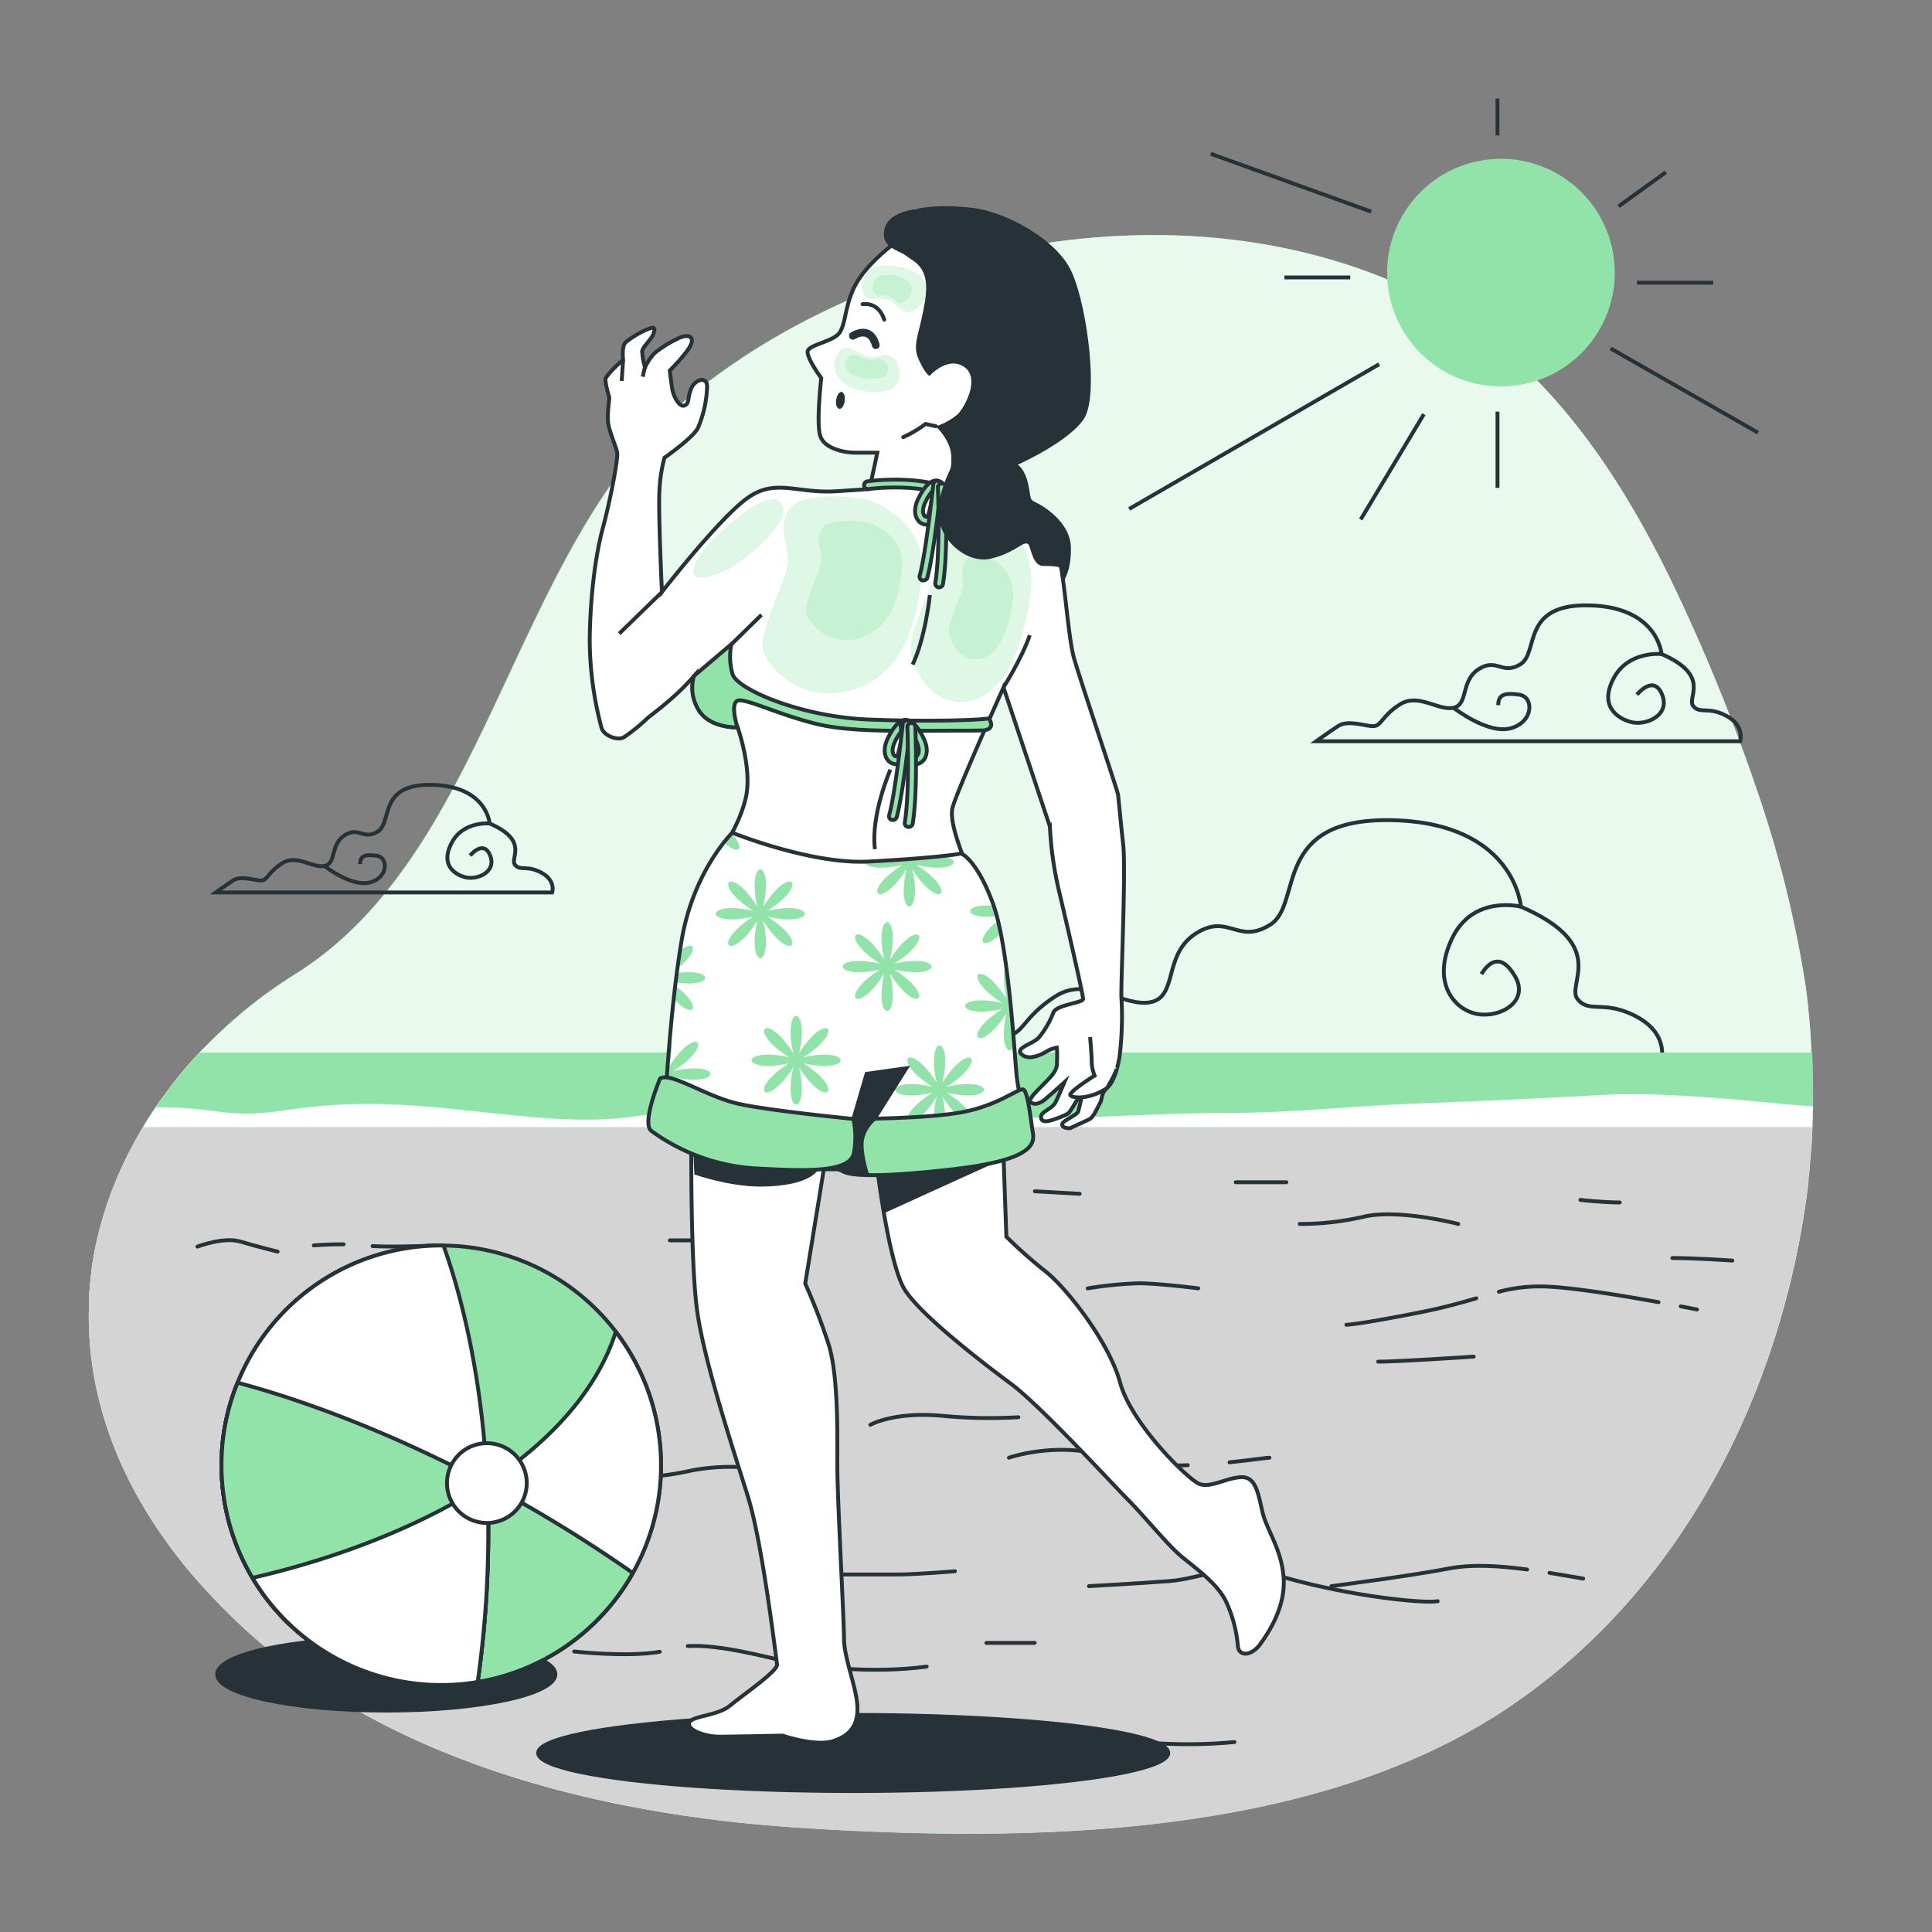 <svg xmlns="http://www.w3.org/2000/svg" viewBox="0 0 500 500"><rect x="0" y="0" width="500" height="500" fill="#808080" stroke="none"/><g id="background-simple"><path d="M469.21,281.86c0,1.48,0,3,0,4.44s-.08,3-.15,4.44a.41.41,0,0,1,0,.11l0,.86c0,.63-.07,1.26-.11,1.89,0,.22,0,.44,0,.66s0,.49-.05.74c0,.49-.06,1-.1,1.46,0,.24,0,.49-.05.73s-.05.56-.07.84-.05.63-.07,1l-.09.94c-.05.6-.11,1.21-.17,1.81,0,.15,0,.29,0,.44,0,.34-.07.68-.11,1-.06.61-.13,1.22-.2,1.83,0,.13,0,.25,0,.37l0,.29-.24,2c-.09.66-.17,1.31-.27,2,0,.37-.1.73-.15,1.09,0,.19-.05.37-.07.55-.12.77-.23,1.53-.35,2.29s-.29,1.83-.45,2.74c-8,47.78-32.58,96.59-76.81,126-50.56,33.55-123.66,34.55-183.78,30.6C152.29,469.32,97.17,454.68,60,418.42c-1.64-1.6-3.23-3.21-4.75-4.82-.76-.81-1.51-1.61-2.24-2.42L51.89,410l-1.63-1.86q-1.8-2.1-3.48-4.22c-.64-.81-1.27-1.62-1.89-2.44-.31-.41-.61-.82-.92-1.22s-.59-.82-.89-1.22h0q-1.48-2.07-2.87-4.15c-.44-.66-.86-1.31-1.28-2-.26-.4-.51-.81-.77-1.22h0c-.5-.81-1-1.63-1.47-2.45L36,388h0c-.58-1-1.14-2.06-1.69-3.09l-.31-.58h0c-.35-.68-.7-1.36-1-2q-2-4-3.57-8.1c-.28-.7-.54-1.4-.8-2.1-.15-.41-.3-.82-.44-1.22l-.42-1.22c-.2-.61-.4-1.22-.58-1.83s-.38-1.22-.56-1.83c-.23-.81-.46-1.62-.67-2.43A89.45,89.45,0,0,1,23,338.69c0-.46,0-.91,0-1.36s0-1,.07-1.51c0-.07,0-.13,0-.2s0-.21,0-.31c0-.64.08-1.27.14-1.9l.09-1q.06-.72.15-1.44a1.49,1.49,0,0,1,0-.21c.05-.47.11-.93.17-1.4l0-.25.09-.63a.68.68,0,0,1,0-.14l.09-.62c0-.17,0-.35.08-.52.08-.56.18-1.12.27-1.67l.09-.48c0-.28.1-.55.15-.83h0c.06-.3.11-.59.17-.89.13-.64.27-1.28.41-1.92l.12-.54.15-.65.27-1.11h0c.07-.27.13-.54.21-.81h0c.08-.32.16-.64.25-.95.27-1,.55-2,.85-2.95.07-.25.15-.49.23-.74s.19-.63.29-.94.13-.4.2-.59c.26-.8.54-1.6.83-2.39l.13-.37c.41-1.11.84-2.22,1.29-3.32l.56-1.35c.22-.51.44-1,.67-1.54s.44-1,.67-1.47c.12-.27.24-.53.37-.79s.21-.44.32-.66c.21-.45.44-.9.66-1.35a4.16,4.16,0,0,1,.24-.47l.54-1.05c0-.08.08-.16.12-.24l.63-1.18.16-.3.62-1.11a6.65,6.65,0,0,1,.33-.58l.47-.81a4.49,4.49,0,0,1,.24-.42l.58-1c.19-.33.38-.65.58-1l.06-.09c.37-.62.76-1.23,1.16-1.84s.79-1.22,1.2-1.82l.27-.4.33-.49c.11-.17.23-.34.35-.5.31-.46.63-.9,1-1.35.66-.92,1.33-1.84,2-2.74.24-.33.49-.65.74-1q2.75-3.51,5.75-6.81l1.17-1.27c.46-.49.92-1,1.39-1.45l1.41-1.43,1.43-1.41c.48-.46,1-.93,1.46-1.38l1.47-1.36.06-.06c.48-.43,1-.86,1.45-1.28l1.52-1.31c.51-.44,1-.86,1.54-1.29s.9-.74,1.36-1.1q2.46-2,5-3.79.75-.56,1.53-1.08l1.08-.74q.6-.42,1.2-.81c.94-.62,1.89-1.23,2.84-1.83,51.32-32,56.16-112.59,103.6-150.7S306.87,46,367.87,76.32c34.76,17.27,55.37,52.79,69.6,84.59a481,481,0,0,1,18,45.82,296,296,0,0,1,11.58,46.87c.18,1.14.35,2.29.5,3.44,0,0,0,.09,0,.14.15,1.09.28,2.17.4,3.26,0,.14,0,.27,0,.4.13,1.09.24,2.17.34,3.26a1.23,1.23,0,0,1,0,.19c.1,1.08.2,2.16.27,3.24,0,.14,0,.29,0,.43.07.9.13,1.81.17,2.72,0,.48.06.95.08,1.42,0,.12,0,.24,0,.36.11,2.08.18,4.17.21,6.25Q469.21,280.28,469.21,281.86Z" style="fill:#92E3A9"></path><path d="M469.21,281.86c0,1.48,0,3,0,4.44s-.08,3-.15,4.44a.41.41,0,0,1,0,.11c0,.29,0,.57,0,.86,0,.63-.06,1.26-.1,1.89,0,.22,0,.44,0,.66s0,.49-.05.74c0,.49-.06,1-.1,1.46,0,.24,0,.49-.05.73s-.05.56-.07.84c-.05.63-.1,1.26-.16,1.89s-.11,1.21-.17,1.81c0,.15,0,.29,0,.44,0,.34-.07.68-.11,1-.06.61-.13,1.22-.2,1.83,0,.13,0,.25,0,.37l0,.29c-.07.58-.14,1.17-.22,1.75,0,.07,0,.15,0,.22-.09.66-.17,1.31-.27,2,0,.37-.1.73-.15,1.09,0,.19-.05.37-.07.55-.12.77-.23,1.53-.35,2.29s-.29,1.83-.45,2.74c-8,47.78-32.58,96.59-76.81,126-50.56,33.55-123.66,34.55-183.78,30.6C152.29,469.32,97.17,454.68,60,418.42c-1.64-1.6-3.23-3.21-4.75-4.82-.76-.81-1.51-1.61-2.24-2.42L51.89,410l-1.63-1.86q-1.8-2.1-3.48-4.22c-.64-.81-1.27-1.62-1.89-2.44s-1.22-1.63-1.8-2.44h0q-1.48-2.07-2.87-4.15c-.7-1.07-1.38-2.13-2-3.19h0c-.5-.81-1-1.63-1.47-2.45L36,388h0c-.58-1-1.14-2.06-1.69-3.09l-.3-.58h0c-.35-.68-.7-1.36-1-2q-2-4-3.57-8.1c-.28-.7-.54-1.4-.8-2.1-.15-.41-.3-.82-.44-1.22s-.28-.81-.41-1.22-.21-.61-.3-.92-.2-.61-.29-.91c-.2-.61-.38-1.22-.56-1.83-.23-.81-.46-1.62-.67-2.43A89.45,89.45,0,0,1,23,338.69l0-1.3a.13.13,0,0,0,0-.06c0-.5,0-1,.07-1.51,0-.07,0-.13,0-.2s0-.21,0-.31c0-.64.08-1.27.14-1.9l.09-1q.06-.72.15-1.44a1.49,1.49,0,0,1,0-.21c.05-.47.11-.93.17-1.4l0-.25.09-.63a.68.68,0,0,1,0-.14l.09-.62c0-.17,0-.35.08-.52.08-.56.18-1.12.27-1.67l.09-.48c0-.28.1-.55.15-.83h0c.06-.3.11-.59.17-.89.13-.64.27-1.28.41-1.92l.12-.54.15-.65.27-1.11h0c.07-.27.13-.54.21-.81h0c.08-.32.16-.64.25-.95.27-1,.55-2,.85-2.95.07-.25.15-.49.23-.74.16-.51.32-1,.49-1.53.26-.8.54-1.6.83-2.39l.13-.37c.41-1.11.84-2.22,1.29-3.32l.56-1.35c.22-.51.44-1,.67-1.54s.44-1,.67-1.47c.12-.27.24-.53.37-.79s.21-.44.32-.66c.21-.45.44-.9.66-1.35a4.16,4.16,0,0,1,.24-.47l.54-1.05c0-.08.08-.16.12-.24l.63-1.18.16-.3.62-1.11a6.65,6.65,0,0,1,.33-.58l.47-.81a4.49,4.49,0,0,1,.24-.42l.58-1c.19-.33.38-.65.58-1l.06-.09c.37-.62.76-1.23,1.16-1.84s.79-1.22,1.2-1.82c.08-.14.17-.27.26-.4s.23-.33.34-.49.23-.34.35-.5c.31-.46.63-.9,1-1.35.66-.92,1.33-1.84,2-2.74.24-.33.49-.65.74-1q2.75-3.51,5.75-6.81c.39-.43.79-.85,1.18-1.27L53.07,271l1.41-1.43,1.43-1.41c.48-.46,1-.93,1.46-1.38l1.47-1.36.06-.06c.48-.43,1-.86,1.45-1.28l1.52-1.31c.51-.44,1-.86,1.54-1.29s.9-.74,1.36-1.1q2.46-2,5-3.79.75-.56,1.53-1.08l1.08-.74q.6-.42,1.2-.81c.94-.62,1.89-1.23,2.84-1.83,51.32-32,56.16-112.59,103.6-150.7S306.87,46,367.87,76.32c34.76,17.27,55.37,52.79,69.6,84.59a481,481,0,0,1,18,45.82,296,296,0,0,1,11.58,46.87c.18,1.14.35,2.29.5,3.44,0,0,0,.09,0,.14.15,1.09.28,2.17.4,3.26,0,.14,0,.27,0,.4.13,1.09.24,2.17.34,3.26a1.23,1.23,0,0,1,0,.19c.1,1.08.2,2.16.27,3.24,0,.14,0,.29,0,.43.07.9.13,1.81.17,2.72,0,.48.06.95.08,1.42,0,.12,0,.24,0,.36.11,2.08.18,4.17.21,6.25Q469.21,280.28,469.21,281.86Z" style="fill:#fff;opacity:0.8"></path></g><g id="Clouds"><path d="M446.87,185.31c-4.77-2.6-6.94-.43-8.68-2.6S443,174.9,430,169.26c0,0-.87-12.15-18.66-12.59s-13,12.15-17.79,15.19-6.07-1.73-10.85,1.3-2.6,9.11-6.51,10-9.11-3.9-13.88-.87-4.77,5.64-6.94,5.64-6.51-1.73-9.11,0-5.65,3.91-5.65,3.91H450.34S451.64,187.91,446.87,185.31Z" style="fill:none;stroke:#263238;stroke-miterlimit:10"></path><path d="M430,169.26s-8.53-.89-12.33,6.17.54,10.33,4.34,11.41,10.33-1.63,8.15-7.06-6.52,0-6.52,0" style="fill:none;stroke:#263238;stroke-miterlimit:10"></path><path d="M376.14,183.14s8.88,7,14.86,5.33,6-8.15,2.17-8.69-5.43,0-5.43,2.72" style="fill:none;stroke:#263238;stroke-miterlimit:10"></path><path d="M140.14,225.86c-3.79-2.07-5.51-.35-6.88-2.07s3.78-6.19-6.54-10.67c0,0-.69-9.63-14.8-10s-10.33,9.64-14.11,12.05-4.82-1.38-8.61,1-2.06,7.23-5.16,7.92-7.23-3.1-11-.69-3.79,4.47-5.51,4.47-5.16-1.37-7.23,0-4.47,3.1-4.47,3.1h87.07S143.93,227.92,140.14,225.86Z" style="fill:none;stroke:#263238;stroke-miterlimit:10"></path><path d="M126.72,213.12s-6.77-.7-9.78,4.9.43,8.19,3.44,9,8.19-1.29,6.47-5.6-5.17,0-5.17,0" style="fill:none;stroke:#263238;stroke-miterlimit:10"></path><path d="M84,224.14s7,5.52,11.78,4.23,4.74-6.47,1.73-6.9-4.31,0-4.31,2.16" style="fill:none;stroke:#263238;stroke-miterlimit:10"></path><path d="M423.7,263.2c-8.49-4.63-12.34-.77-15.43-4.63s8.49-13.89-14.66-23.92c0,0-1.55-21.61-33.18-22.38s-23.15,21.61-31.64,27-10.8-3.09-19.29,2.31-4.63,16.21-11.58,17.75-16.2-6.94-24.69-1.54-8.49,10-12.35,10-11.57-3.09-16.2,0-10,6.95-10,6.95H429.88S432.19,267.83,423.7,263.2Z" style="fill:none;stroke:#263238;stroke-miterlimit:10"></path><path d="M393.61,234.65s-12.39-3.19-17.82,8.22.54,18.47,6.52,19.55,13.58-3.26,9.77-9.77-7.06-3.26-8.69-.55" style="fill:none;stroke:#263238;stroke-miterlimit:10"></path></g><g id="Floor"><path d="M469,290.74a.41.41,0,0,1,0,.11c0,.29,0,.57,0,.86,0,.63-.06,1.26-.1,1.89,0,.22,0,.44,0,.66s0,.49-.05.74c0,.49-.06,1-.1,1.46s-.07,1.05-.12,1.57c0,.31-.05.63-.07,1l-.09.94c-.05.6-.11,1.21-.17,1.81,0,.15,0,.29,0,.44,0,.34-.07.68-.11,1-.06.61-.13,1.22-.2,1.83,0,.13,0,.25,0,.37l0,.29c-.07.58-.14,1.17-.22,1.75,0,.07,0,.15,0,.22-.09.66-.17,1.31-.27,2,0,.37-.1.73-.15,1.09-.13,1-.27,1.89-.42,2.84s-.29,1.83-.45,2.74c-8,47.78-32.58,96.59-76.81,126-50.56,33.55-123.66,34.55-183.78,30.6C152.29,469.32,97.17,454.68,60,418.42c-1.64-1.6-3.23-3.21-4.75-4.82-.76-.81-1.51-1.61-2.24-2.42L51.89,410l-1.63-1.86q-1.8-2.1-3.48-4.22c-.64-.81-1.27-1.62-1.89-2.44-.31-.41-.61-.82-.92-1.22L43.09,399h0q-1.48-2.07-2.87-4.15c-.44-.66-.86-1.31-1.28-2l-.76-1.22h0c-.5-.81-1-1.63-1.47-2.45L36,388h0c-.58-1-1.14-2.06-1.69-3.09l-.3-.58h0c-.35-.68-.7-1.36-1-2q-2-4-3.57-8.1c-.28-.7-.54-1.4-.8-2.1-.15-.41-.3-.82-.44-1.22s-.28-.81-.41-1.22h0c-.1-.31-.2-.61-.29-.92s-.2-.61-.29-.91c-.2-.61-.38-1.22-.56-1.83-.23-.81-.46-1.62-.67-2.43A89.45,89.45,0,0,1,23,338.69l0-1.3c0-.52,0-1.05.08-1.57,0-.07,0-.13,0-.2s0-.21,0-.31c0-.64.08-1.27.14-1.9l.09-1q.06-.72.15-1.44a1.49,1.49,0,0,1,0-.21c.05-.47.11-.93.17-1.4l0-.25.09-.63a.68.68,0,0,1,0-.14l.09-.62c0-.17,0-.35.08-.52.08-.56.18-1.12.27-1.67l.09-.48c0-.28.1-.55.15-.83h0c.06-.3.11-.59.17-.89.13-.64.27-1.28.41-1.92l.12-.54.15-.65.27-1.11h0c.07-.27.13-.54.21-.81h0c.08-.32.16-.64.25-.95.27-1,.55-2,.85-2.95.07-.25.15-.49.23-.74s.19-.63.29-.94.13-.4.2-.59c.26-.8.54-1.6.83-2.39l.13-.37c.41-1.11.84-2.22,1.29-3.32l.56-1.35c.22-.51.44-1,.67-1.54s.44-1,.67-1.47c.12-.27.24-.53.37-.79s.21-.44.32-.66c.21-.45.44-.9.66-1.35a4.16,4.16,0,0,1,.24-.47l.54-1.05c0-.08.08-.16.12-.24l.63-1.18.16-.3.62-1.11a6.65,6.65,0,0,1,.33-.58l.47-.81a4.49,4.49,0,0,1,.24-.42l.58-1c.19-.33.38-.65.58-1Z" style="fill:#d4d4d4"></path><path d="M469.21,281.86c0,1.48,0,3,0,4.44s-.08,3-.15,4.44a.41.41,0,0,1,0,.11l0,.86H37.09c.19-.33.38-.65.58-1l.06-.09c.37-.62.76-1.23,1.16-1.84s.79-1.22,1.2-1.82c.08-.14.17-.27.26-.4s.23-.33.34-.49.23-.34.35-.5c.31-.46.63-.9,1-1.35.66-.92,1.33-1.84,2-2.74.24-.33.49-.65.74-1q2.75-3.51,5.75-6.81c.39-.43.79-.85,1.18-1.27H469c.11,2.08.18,4.17.21,6.25Q469.21,280.28,469.21,281.86Z" style="fill:#92E3A9"></path><path d="M469.16,286.3q0,2.22-.15,4.44a.41.41,0,0,1,0,.11l0,.86H37.09c.19-.33.38-.65.58-1l.06-.09c.37-.62.76-1.23,1.16-1.84s.79-1.22,1.2-1.82c.08-.14.17-.27.26-.4h0a103.19,103.19,0,0,1,14.44.9c16,2.34,18.43-1.75,41-1.75s46.38,5.84,66,3.5,27.34-3.5,48.75-2.33,39.24,2.33,58.86,2.33,30.91-1.16,47.56-1.16,32.7-1.75,47-2.34,29.72-1.16,50.53-2.33C434.26,282.3,460.47,285.94,469.16,286.3Z" style="fill:#fff"></path><path d="M133.59,400.13s-3.88-3.27-15,0-18,4.58-19.89,3.93" style="fill:none;stroke:#263238;stroke-linecap:round;stroke-linejoin:round"></path><path d="M381.4,351.09s-19.4,1.31-24.73,1.31" style="fill:none;stroke:#263238;stroke-linecap:round;stroke-linejoin:round"></path><path d="M318.2,378.44c5.52-.56,9.62-1.19,10.34-1.19" style="fill:none;stroke:#263238;stroke-linecap:round;stroke-linejoin:round"></path><path d="M296.67,379a93,93,0,0,0,10.72.19" style="fill:none;stroke:#263238;stroke-linecap:round;stroke-linejoin:round"></path><path d="M261.13,377.25s13.09-4.58,26.19,0a32.49,32.49,0,0,0,5.55,1.33" style="fill:none;stroke:#263238;stroke-linecap:round;stroke-linejoin:round"></path><path d="M310.11,333.43s-10.18-1.31-15.52-1.31a98.87,98.87,0,0,0-13.09,1.31" style="fill:none;stroke:#263238;stroke-linecap:round;stroke-linejoin:round"></path><line x1="173.36" y1="321.01" x2="187.42" y2="321.01" style="fill:none;stroke:#263238;stroke-linecap:round;stroke-linejoin:round"></line><path d="M96.43,322.49c6.24.34,16.09-.18,18.25-.18" style="fill:none;stroke:#263238;stroke-linecap:round;stroke-linejoin:round"></path><path d="M81.21,322.31s3.57-.32,7.71-.28" style="fill:none;stroke:#263238;stroke-linecap:round;stroke-linejoin:round"></path><path d="M191.56,379.68a55.3,55.3,0,0,0-12.39.84,82.24,82.24,0,0,1-18.91,2" style="fill:none;stroke:#263238;stroke-linecap:round;stroke-linejoin:round"></path><path d="M201,380.52s-1.8-.29-4.55-.54" style="fill:none;stroke:#263238;stroke-linecap:round;stroke-linejoin:round"></path><path d="M225.24,368.74s6-3.42,18.27-2.36a129.92,129.92,0,0,0,20.05.4" style="fill:none;stroke:#263238;stroke-linecap:round;stroke-linejoin:round"></path><path d="M448.32,326.24s-9.21-.66-15.52-.66" style="fill:none;stroke:#263238;stroke-linecap:round;stroke-linejoin:round"></path><path d="M409,310.54s5.82.66,10.18.66" style="fill:none;stroke:#263238;stroke-linecap:round;stroke-linejoin:round"></path><line x1="332.9" y1="305.97" x2="319.81" y2="305.97" style="fill:none;stroke:#263238;stroke-linecap:round;stroke-linejoin:round"></line><line x1="222.11" y1="302.6" x2="211.81" y2="302.6" style="fill:none;stroke:#263238;stroke-linecap:round;stroke-linejoin:round"></line><path d="M382.06,336c-3.83,1.11-8.3,2.4-14.32,3.59-16.41,3.26-19.31,3.26-19.31,3.26" style="fill:none;stroke:#263238;stroke-linecap:round;stroke-linejoin:round"></path><path d="M429.22,337c-8.66-1.57-20.94-3.6-28.18-4a41.5,41.5,0,0,0-13.12,1.3" style="fill:none;stroke:#263238;stroke-linecap:round;stroke-linejoin:round"></path><path d="M439.18,338.89l-4.2-.81" style="fill:none;stroke:#263238;stroke-linecap:round;stroke-linejoin:round"></path><path d="M281.82,410.49s12.07-.65,20.76-1.3,14.48-5.21,30.89-.65,34.75,6.5,38.61,5.85" style="fill:none;stroke:#263238;stroke-linecap:round;stroke-linejoin:round"></path><path d="M401,407.06c3,.48,5.89,1,8.73,1.48" style="fill:none;stroke:#263238;stroke-linecap:round;stroke-linejoin:round"></path><path d="M344.57,410.49s20.27-2.61,30.41-4.56c6-1.16,13.09-.71,20.25.26" style="fill:none;stroke:#263238;stroke-linecap:round;stroke-linejoin:round"></path><path d="M178,426c8.31-.48,20.36,2.9,25.63,4,6.27,1.31,21.72,3.26,36.2,1.31" style="fill:none;stroke:#263238;stroke-linecap:round;stroke-linejoin:round"></path><path d="M148.6,427.41s13.67,1.54,22.15.07" style="fill:none;stroke:#263238;stroke-linecap:round;stroke-linejoin:round"></path><path d="M238.81,450.61c-2.37.14-4.61.23-6.7.23" style="fill:none;stroke:#263238;stroke-linecap:round;stroke-linejoin:round"></path><path d="M289.11,450.17c-9-.63-19-.63-28-.63-5.8,0-11.11.33-15.93.65" style="fill:none;stroke:#263238;stroke-linecap:round;stroke-linejoin:round"></path><path d="M319.47,450.84a129.06,129.06,0,0,1-19.75.33" style="fill:none;stroke:#263238;stroke-linecap:round;stroke-linejoin:round"></path><line x1="256.72" y1="318.71" x2="236.93" y2="319.36" style="fill:none;stroke:#263238;stroke-linecap:round;stroke-linejoin:round"></line><line x1="267.82" y1="308.3" x2="279.41" y2="308.95" style="fill:none;stroke:#263238;stroke-linecap:round;stroke-linejoin:round"></line><path d="M377.39,316.76s-15-3.9-24.13-1.95a73,73,0,0,1-16.9,1.95" style="fill:none;stroke:#263238;stroke-linecap:round;stroke-linejoin:round"></path><path d="M51.1,322.62s6.76-2.6,11.1-1.3,9.66,2.6,9.66,2.6" style="fill:none;stroke:#263238;stroke-linecap:round;stroke-linejoin:round"></path><path d="M215.87,407.48h16.26c5,0,15-.85,15-.85" style="fill:none;stroke:#263238;stroke-linecap:round;stroke-linejoin:round"></path><line x1="267.77" y1="425.18" x2="255.27" y2="425.18" style="fill:none;stroke:#263238;stroke-linecap:round;stroke-linejoin:round"></line></g><g id="shadow-2"><ellipse cx="99.97" cy="433.31" rx="43.77" ry="9.39" style="fill:#263238;stroke:#263238;stroke-miterlimit:10"></ellipse></g><g id="shadow-1"><ellipse cx="220.81" cy="453.67" rx="81.54" ry="9.85" style="fill:#263238;stroke:#263238;stroke-miterlimit:10"></ellipse></g><g id="Ball"><path d="M171.07,379.21a56.87,56.87,0,0,1-113.74,0,56.05,56.05,0,0,1,4.17-21.37,56.8,56.8,0,0,1,52.7-35.5,5.43,5.43,0,0,1,.57,0A56.84,56.84,0,0,1,171.07,379.21Z" style="fill:#92E3A9;stroke:#263238;stroke-linecap:round;stroke-linejoin:round"></path><path d="M126,383.82c-21.09,13.72-45.22,21-60.65,24.53a56.83,56.83,0,0,0,48.85,27.73,56.22,56.22,0,0,0,9.42-.79,56.84,56.84,0,0,0,35.73-90.63C156.66,353.38,148.83,369,126,383.82Z" style="fill:#fff;stroke:#263238;stroke-linecap:round;stroke-linejoin:round"></path><path d="M163.77,407.09a56.86,56.86,0,0,1-40.15,28.2,56.22,56.22,0,0,1-9.42.79,56.84,56.84,0,0,1-56.87-56.87,56.05,56.05,0,0,1,4.17-21.37c11.38,3,35.25,10.5,64.58,26.14A366.23,366.23,0,0,1,163.77,407.09Z" style="fill:#92E3A9;stroke:#263238;stroke-linecap:round;stroke-linejoin:round"></path><path d="M123.62,435.29a56.22,56.22,0,0,1-9.42.79,56.84,56.84,0,0,1-56.87-56.87,56.05,56.05,0,0,1,4.17-21.37,56.8,56.8,0,0,1,52.7-35.5,5.43,5.43,0,0,1,.57,0c3.52,9.72,9.9,31.15,11.31,61.62A275.22,275.22,0,0,1,123.62,435.29Z" style="fill:#fff;stroke:#263238;stroke-linecap:round;stroke-linejoin:round"></path><path d="M123.62,435.29a56.22,56.22,0,0,1-9.42.79,56.84,56.84,0,0,1-56.87-56.87,56.05,56.05,0,0,1,4.17-21.37c11.38,3,35.25,10.5,64.58,26.14A275.22,275.22,0,0,1,123.62,435.29Z" style="fill:#92E3A9;stroke:#263238;stroke-linecap:round;stroke-linejoin:round"></path><path d="M65.35,408.35a56.83,56.83,0,0,0,48.85,27.73,56.22,56.22,0,0,0,9.42-.79A275.22,275.22,0,0,0,126.08,384l-.18-.1C104.83,397.57,80.75,404.81,65.35,408.35Z" style="fill:#fff;stroke:#263238;stroke-linecap:round;stroke-linejoin:round"></path><path d="M136.32,383.82A10.32,10.32,0,1,0,126,394.14,10.32,10.32,0,0,0,136.32,383.82Z" style="fill:#fff;stroke:#263238;stroke-linecap:round;stroke-linejoin:round"></path></g><g id="Character"><path d="M178.92,293.85s-.29,31.69,1.44,44.94,9.5,36.59,13.25,48.69,7.2,41.49,7.49,43.22-8.64,7.78-12.1,10.66S178.63,444,178.34,446s4.61,3.45,7.78,3.45,16.42-.28,16.42-.28,8.36,2.88,13,1.44,6.63-4.33,6.34-9.22-3.45-12.39-3.45-17.29-1.73-36.3-1.73-44.65.29-23.63-2.31-31.7a156.22,156.22,0,0,0-6-15.55l5.48-33.71S189.3,295.05,178.92,293.85Z" style="fill:#fff;stroke:#263238;stroke-miterlimit:10"></path><path d="M211.81,302.6s-1.92,4.48-15.11,4.48c-8.17,0-17-3.14-17-3.14l-.31-6.91Z" style="fill:#263238"></path><path d="M226.74,300.19s3.17,27.08,7.49,33.71,19.59,18.43,27.37,24.2,26.79,26.5,30.54,30.25,10.08,11.52,13.54,14.4,9.22,6.92,11.52,11.53a34.06,34.06,0,0,1,3.17,11.81c.29,2.59,3.46,2.59,5.77-.58s6.62-9.79,6.05-17.28-4.33-12.11-5.48-17S325,382,321,382.3s-7.78,2.88-10.66,1.72-17.57-15.55-20.46-26.21S275.72,333,270.53,329a127.59,127.59,0,0,1-10.08-8.93l-.87-24.49S233.66,299.9,226.74,300.19Z" style="fill:#fff;stroke:#263238;stroke-miterlimit:10"></path><polygon points="256.38 301.43 228.74 313.99 226.86 303.63 256.38 301.43" style="fill:#263238"></polygon><path d="M230.89,63.42s-6.44,4.82-9.33,10-2.58,10-4.19,12.55S209,89.16,209,91.09s3.54,6.75,3.54,6.75-1.29,11.27-.32,14.8,6.43,4.51,9,4.51l5.83,0-2,9.35s1.6,0-8.69.64-15.77-3.54-23.17,1.93-21.88,24.13-21.88,24.13-1-21.23-.64-26.38a40.42,40.42,0,0,1,1.29-8.36s7.4-5.15,8.68-7.73A29.78,29.78,0,0,0,183,100.1c0-2.9-3.22-1.93-4.19.64s-.32,3.54-1.6,4.18-2.9-2.25-3.22-4.18-.65-4.83-.65-4.83,4.51-4.5,5.47-6.75-1-2.9-3.86-1.29a28.55,28.55,0,0,0-5.49,3.47,14.17,14.17,0,0,0-2.52,3.7,16,16,0,0,1-.74-4.15c.15-1.19,2.52-3.11,3-4.74s-.14-1.49-1.48-1A24.54,24.54,0,0,0,162,88.52c-1.19,1-.74,4.59-.74,4.59s-4.6,4-4.6,5.19a24.49,24.49,0,0,0,1,4.45c.15.59-.74,4.89-.15,7.41s1.93,5.49,2.22,7-1.92,12.9-3.7,19.42-3.26,17-3.41,28.76a89.1,89.1,0,0,0,3,22.82c.45,2.23,4.15,3.56,5.79,2.67a45.69,45.69,0,0,0,6.07-4.89c.74-.74,6.82-4.89,12.16-11a10.85,10.85,0,0,0,1.33,9c3,4.6,9.93,4.3,9.93,4.3S194.76,199,193,206.52s-6.82,14.37-6.82,14.37,13.19,8.6,35.73,9.34,29.05-4.59,29.05-4.59-5.63-12.16-4.45-16.6,13.2-31.13,13.2-31.13l12,36a92.23,92.23,0,0,0,2.52,17.34c2.38,10.08,6.08,26.24,6.08,27.28s-7,1.48-7.71,3.55a23.08,23.08,0,0,1-3.7,6.38c-1.48,1.78-6.6,2.73-4.38,4.51s6-.66,6.75-1.1a8.81,8.81,0,0,1,2.22-.74,21.91,21.91,0,0,1,.07,3.22c-.13.67.54,1.87-1.73,4.41s-6.14,5.73-5.07,6.53,2.4.14,3.2-.4,5.5-4.79,5.5-4.79-1.5,3.59-2.3,5.19-3.6,2.4-3.73,3.6.8,1.47,2,1.21,4.54-1.47,5.2-2.14,3.6-5.87,3.6-5.87a54.8,54.8,0,0,1-1.2,5.6c-.4.94-3.87,2.27-4.13,3.21s1.73,1.33,2.4.93,3.87-1.73,4.8-2.27,2.14-3.33,2.67-4.27.13-2.27,1.74-3.73,2.53-4.27,3.2-7.87a85.48,85.48,0,0,0,.53-15.16c-.29-1.63,1.19-33.21.45-39.88s-1.19-11.86-1.34-13S279.55,176,277.92,170.2s-2.52-23.13-4.3-27.43-8-9.19-11.26-10.82a112.68,112.68,0,0,0-11.42-4.15s.89-10.23,2.08-12.45,15.71-4,14.67-23.27-7.56-23-17.79-27.43S233.07,61,230.89,63.42Z" style="fill:#fff;stroke:#263238;stroke-miterlimit:10"></path><path d="M220.73,86.91s4.44-3,5.92,2.41" style="fill:none;stroke:#263238;stroke-linecap:round;stroke-miterlimit:10;stroke-width:2px"></path><path d="M200.26,129.17a17.29,17.29,0,0,0-7.89,3.7c-4,3.21-12.33,9.87-12.83,14.8-.37,3.68,7,.47,8.24-.09C191.26,146.07,209,132.54,200.26,129.17Z" style="fill:#92E3A9"></path><path d="M200.26,129.17a17.29,17.29,0,0,0-7.89,3.7c-4,3.21-12.33,9.87-12.83,14.8-.37,3.68,7,.47,8.24-.09C191.26,146.07,209,132.54,200.26,129.17Z" style="fill:#fff;opacity:0.7"></path><path d="M223.22,78.73s4-.88,5.63,4" style="fill:none;stroke:#263238;stroke-linecap:round;stroke-linejoin:round"></path><path d="M218.6,103.8c-.17,1.22-.8,2.13-1.41,2s-1-1.14-.79-2.36.81-2.13,1.42-2S218.78,102.59,218.6,103.8Z" style="fill:#263238"></path><path d="M228.48,92a7.28,7.28,0,0,1-6-.5c-3-1.77-4.53-2.27-6.05,1s.76,6,3.53,7.56,11.59,2.52,12.59-1.76S230.5,91.45,228.48,92Z" style="fill:#92E3A9"></path><path d="M228.48,92a7.28,7.28,0,0,1-6-.5c-3-1.77-4.53-2.27-6.05,1s.76,6,3.53,7.56,11.59,2.52,12.59-1.76S230.5,91.45,228.48,92Z" style="fill:#fff;opacity:0.7"></path><path d="M227,92.94a5.56,5.56,0,0,1-3.92-.28c-2-1-2.95-1.23-3.93.55s.49,3.29,2.29,4.11,7.53,1.37,8.18-1A2.53,2.53,0,0,0,227,92.94Z" style="fill:#92E3A9"></path><path d="M227,92.94a5.56,5.56,0,0,1-3.92-.28c-2-1-2.95-1.23-3.93.55s.49,3.29,2.29,4.11,7.53,1.37,8.18-1A2.53,2.53,0,0,0,227,92.94Z" style="fill:#fff;opacity:0.49"></path><path d="M225.91,77.31s3.54-.67,5.84,1.48,3.6,2.87,6.45.07,1.73-5.76-.41-7.63-10.55-4.28-13.32-.46S223.69,77.44,225.91,77.31Z" style="fill:#92E3A9"></path><path d="M225.91,77.31s3.54-.67,5.84,1.48,3.6,2.87,6.45.07,1.73-5.76-.41-7.63-10.55-4.28-13.32-.46S223.69,77.44,225.91,77.31Z" style="fill:#fff;opacity:0.7"></path><path d="M227.51,76.33a4.45,4.45,0,0,1,3.51.89c1.38,1.29,2.17,1.72,3.89,0s1-3.46-.25-4.59-6.35-2.57-8-.28S226.18,76.41,227.51,76.33Z" style="fill:#92E3A9"></path><path d="M227.51,76.33a4.45,4.45,0,0,1,3.51.89c1.38,1.29,2.17,1.72,3.89,0s1-3.46-.25-4.59-6.35-2.57-8-.28S226.18,76.41,227.51,76.33Z" style="fill:#fff;opacity:0.49"></path><path d="M223.47,129.14s-16-2.65-19.35,3,1.25,9.73-.53,15.6-7.44,17-5.91,21,9.31,13.4,22.51,9.83,17.45-17.77,18.33-30.6S226.57,129.69,223.47,129.14Z" style="fill:#92E3A9"></path><path d="M223.47,129.14s-16-2.65-19.35,3,1.25,9.73-.53,15.6-7.44,17-5.91,21,9.31,13.4,22.51,9.83,17.45-17.77,18.33-30.6S226.57,129.69,223.47,129.14Z" style="fill:#fff;opacity:0.7"></path><path d="M224.36,135.26s-9.68-1.61-11.69,1.78.75,5.87-.32,9.42-4.49,10.25-3.57,12.69a11.3,11.3,0,0,0,13.59,5.93c8-2.16,10.55-10.73,11.08-18.48S226.23,135.59,224.36,135.26Z" style="fill:#92E3A9"></path><path d="M224.36,135.26s-9.68-1.61-11.69,1.78.75,5.87-.32,9.42-4.49,10.25-3.57,12.69a11.3,11.3,0,0,0,13.59,5.93c8-2.16,10.55-10.73,11.08-18.48S226.23,135.59,224.36,135.26Z" style="fill:#fff;opacity:0.49"></path><path d="M257.68,133.55s-11.12-4.6-14,.46,0,9.64-1.79,15.15-6.82,15.62-6.1,19.76,5.38,14.24,15.06,12.4,14-15.16,15.78-27.56S259.83,134.46,257.68,133.55Z" style="fill:#92E3A9"></path><path d="M257.68,133.55s-11.12-4.6-14,.46,0,9.64-1.79,15.15-6.82,15.62-6.1,19.76,5.38,14.24,15.06,12.4,14-15.16,15.78-27.56S259.83,134.46,257.68,133.55Z" style="fill:#fff;opacity:0.7"></path><path d="M257.27,145s-5.92-2.44-7.45.25,0,5.13-.95,8.07-3.63,8.31-3.25,10.51,2.86,7.59,8,6.61,7.45-8.07,8.4-14.68A10.52,10.52,0,0,0,257.27,145Z" style="fill:#92E3A9"></path><path d="M257.27,145s-5.92-2.44-7.45.25,0,5.13-.95,8.07-3.63,8.31-3.25,10.51,2.86,7.59,8,6.61,7.45-8.07,8.4-14.68A10.52,10.52,0,0,0,257.27,145Z" style="fill:#fff;opacity:0.49"></path><path d="M259.69,177.91s4.9-7.78,6.81-13.52" style="fill:none;stroke:#263238;stroke-miterlimit:10"></path><path d="M240.65,154s-1.12,11-4.47,18" style="fill:none;stroke:#263238;stroke-miterlimit:10"></path><line x1="189.33" y1="166.7" x2="197.07" y2="159.12" style="fill:none;stroke:#263238;stroke-miterlimit:10"></line><path d="M230.43,199.18s-5.11,11.65-4,20.59" style="fill:#fff;stroke:#263238;stroke-miterlimit:10"></path><line x1="171.36" y1="153.18" x2="160.24" y2="163.99" style="fill:none;stroke:#263238;stroke-miterlimit:10"></line><line x1="166.89" y1="95.04" x2="166.34" y2="97.5" style="fill:none;stroke:#263238;stroke-miterlimit:10"></line><line x1="161.26" y1="93.11" x2="160.89" y2="98.59" style="fill:none;stroke:#263238;stroke-miterlimit:10"></line><path d="M282.12,268.4s.42,4.81.42,6.55a9.44,9.44,0,0,0,.75,3.41s-6.87,4.31-6.28,5.1,5,1.14,9.48-1.88c0,0,2.29-3.81,2.49-5" style="fill:#fff;stroke:#263238;stroke-miterlimit:10"></path><path d="M246.07,128.49a1,1,0,0,1-.37-.07c-8.92-3.54-20.8-1.87-20.92-1.85a1,1,0,0,1-.3-2c.51-.07,12.54-1.77,22,2a1,1,0,0,1-.38,2Z" style="fill:#92E3A9;stroke:#263238;stroke-miterlimit:10"></path><path d="M239.77,135.79a2.82,2.82,0,0,1-2.27-1.24c-.45-.64-1.33-2.44.14-5.48,2.55-5.24,4.68-4.84,5.28-4.59l.67.28-.05.73c0,.25-.43,6.2-1.44,8.65a2.55,2.55,0,0,1-2.06,1.63Zm1.59-8.75a11.35,11.35,0,0,0-1.88,2.92c-1,2.12-.5,3.14-.31,3.41a.73.73,0,0,0,.64.37.52.52,0,0,0,.4-.38A29.36,29.36,0,0,0,241.36,127Z" style="fill:#92E3A9;stroke:#263238;stroke-miterlimit:10"></path><path d="M239,150.21a1.35,1.35,0,0,1-.28,0,1,1,0,0,1-.7-1.27c1.59-5.58,3.5-23.41,3.52-23.59a1,1,0,0,1,1.12-.91,1,1,0,0,1,.91,1.13c-.08.74-1.94,18.18-3.59,23.94A1,1,0,0,1,239,150.21Z" style="fill:#92E3A9;stroke:#263238;stroke-miterlimit:10"></path><path d="M243.07,152h-.17a1,1,0,0,1-.84-1.18c1.33-8,.68-24.48.67-24.65a1,1,0,0,1,2-.08c0,.68.68,16.86-.69,25.07A1,1,0,0,1,243.07,152Z" style="fill:#92E3A9;stroke:#263238;stroke-miterlimit:10"></path><path d="M237.15,54.13s-7.41.59-8.3,5.33,3.71,5.19,5.78,6.82,6.23,2.82,4.75,11.71S236,89.11,237.75,93s2.81,4.29,2.81,4.29,4.6-5.18,8.9-2.37.3,10.38-1.63,12.31a16.91,16.91,0,0,1-5.64,3.11s3.88,3.63,4,7.71c.15,4.74-.45,1.92-3,10.82s6.08,17.34,13.2,15.71,9.19-5.78,10.08-3,1.48,4.89,3.7,4.89,4.3.15,4.45.74.44,3.41.44,3.41,2.23-2.52,2.08-9-7.12-10.68-9-11.56-1.19-1-2.08-4.9-2.67-4.89-2.67-4.89,13.34-5.93,17.2-12,.59-30.38-3.56-38.54-16.9-14.82-24.9-15.86S238.49,53.68,237.15,54.13Z" style="fill:#263238"></path><path d="M242.19,110.31l-2.66-.59a30.37,30.37,0,0,1-5.78,3.41" style="fill:none;stroke:#263238;stroke-linecap:round;stroke-linejoin:round"></path><path d="M256,186.1l.12-.28a.81.81,0,0,0-.25.08c-.64.32-13.12,1-30.89.32s-34.09-7.84-35.37-11.68a16,16,0,0,1-.32-7.84l-9.69,8.24a10.85,10.85,0,0,0,1.33,9c3,4.6,9.93,4.3,9.93,4.3s-2.37-7.18.67-7,10.57,3.84,19.69,6.09,22.4,1.76,36.17,1.76c3.46,0,5.78,0,7.32-.08C257.39,188.57,256.43,186.7,256,186.1Z" style="fill:#92E3A9;stroke:#263238;stroke-miterlimit:10"></path><path d="M231.9,197.77a2.81,2.81,0,0,1-2.27-1.23c-.45-.64-1.33-2.44.14-5.48,2.55-5.25,4.68-4.84,5.28-4.6l.67.28-.05.74c0,.25-.43,6.2-1.44,8.65a2.55,2.55,0,0,1-2.06,1.63Zm1.59-8.74a11.35,11.35,0,0,0-1.88,2.92c-1,2.12-.5,3.14-.31,3.41a.73.73,0,0,0,.64.37.52.52,0,0,0,.4-.38A29.48,29.48,0,0,0,233.49,189Z" style="fill:#92E3A9;stroke:#263238;stroke-miterlimit:10"></path><path d="M236.9,197.77a2.81,2.81,0,0,0,2.27-1.23c.45-.64,1.33-2.44-.14-5.48-2.55-5.25-4.68-4.84-5.28-4.6l-.67.28,0,.74c0,.25.43,6.2,1.44,8.65a2.55,2.55,0,0,0,2.06,1.63ZM235.31,189a11.35,11.35,0,0,1,1.88,2.92c1,2.12.5,3.14.31,3.41a.73.73,0,0,1-.64.37.52.52,0,0,1-.4-.38A29.48,29.48,0,0,1,235.31,189Z" style="fill:#92E3A9;stroke:#263238;stroke-miterlimit:10"></path><path d="M231.1,212.2a1.45,1.45,0,0,1-.28,0,1,1,0,0,1-.7-1.27c1.6-5.58,3.5-23.41,3.52-23.59a1,1,0,1,1,2,.21c-.08.74-1.94,18.19-3.58,23.94A1,1,0,0,1,231.1,212.2Z" style="fill:#92E3A9;stroke:#263238;stroke-miterlimit:10"></path><path d="M235.2,214H235a1,1,0,0,1-.84-1.18c1.33-8,.68-24.48.67-24.65a1,1,0,0,1,1-1.06,1,1,0,0,1,1.06,1c0,.68.68,16.86-.69,25.07A1,1,0,0,1,235.2,214Z" style="fill:#92E3A9;stroke:#263238;stroke-miterlimit:10"></path><path d="M189.52,215.51s20.36,8.22,35.17,7.46,23-1.79,23.73-2.05,4.85,2.56,8.68,13.28,5.36,37,5.87,42.62a36.91,36.91,0,0,0,1.53,8.42s4.85.51-11.74,4.85a122.73,122.73,0,0,1-32.67,3.58,115.44,115.44,0,0,1-30.37-.51c-15.31-2.56-17.61-6.89-17.61-6.89s1.27-25.27,4.34-43.14S189.52,215.51,189.52,215.51Z" style="fill:#fff"></path><path d="M175.15,251.86l-.3,2.36C185,255.86,185.06,250.35,175.15,251.86Z" style="fill:#92E3A9"></path><path d="M174.75,255.11c-.14,1.11-.26,2.22-.39,3.32C179.49,264.27,182.2,260.57,174.75,255.11Z" style="fill:#92E3A9"></path><path d="M189.27,215.76c-.34.36-1,1.11-1.91,2.22C191.16,221.66,193.1,219.61,189.27,215.76Z" style="fill:#92E3A9"></path><path d="M228.83,252c-2.94,12.88,4.46,12.88,1.52,0,7,11.18,12.27,6,1.08-1.08,12.88,2.94,12.88-4.47,0-1.53,11.19-7,5.95-12.26-1.08-1.08,2.94-12.88-4.46-12.88-1.52,0-7-11.18-12.27-6-1.09,1.08-12.87-2.94-12.87,4.47,0,1.53C216.56,258,221.8,263.21,228.83,252Z" style="fill:#92E3A9"></path><path d="M245,281.25c11.18-7,5.94-12.27-1.08-1.08,2.94-12.88-4.47-12.88-1.53,0-7-11.19-12.27-5.95-1.08,1.08-12.88-2.94-12.88,4.47,0,1.53-11.19,7-5.95,12.26,1.08,1.08-1,4.14-.82,6.94-.31,8.42l2.26-.37c.41-1.56.45-4.23-.42-8.05,7,11.18,12.26,5.95,1.08-1.08C257.86,285.72,257.86,278.31,245,281.25Z" style="fill:#92E3A9"></path><path d="M176,246.09c-.23,1.47-.45,3-.65,4.49C181.28,246,179.84,242.8,176,246.09Z" style="fill:#92E3A9"></path><path d="M173.58,287.73c.38-1.57.4-4.21-.45-7.93,7,11.18,12.26,5.94,1.08-1.09,12.88,2.94,12.88-4.46,0-1.52,11.18-7,5.95-12.27-1.08-1.08.94-4.13.82-6.93.32-8.41-.93,10.36-1.34,18.57-1.34,18.57A5.28,5.28,0,0,0,173.58,287.73Z" style="fill:#92E3A9"></path><path d="M254.36,227.81c-.29.56.13,1.78,1.56,3.34C255.39,229.91,254.87,228.79,254.36,227.81Z" style="fill:#92E3A9"></path><path d="M196,238.32c-2.94,12.87,4.47,12.87,1.53,0,7,11.18,12.26,5.94,1.08-1.08,12.88,2.94,12.88-4.47,0-1.53,11.18-7,5.95-12.27-1.08-1.08,2.94-12.88-4.47-12.88-1.53,0-7-11.19-12.26-5.95-1.08,1.08-12.88-2.94-12.88,4.47,0,1.53C183.72,244.26,189,249.5,196,238.32Z" style="fill:#92E3A9"></path><path d="M259,241.45c-.23-1.11-.46-2.17-.7-3.17C251.69,243.4,254.18,246.71,259,241.45Z" style="fill:#92E3A9"></path><path d="M258,237.06c-.26-.95-.52-1.83-.8-2.63C248.83,233.59,249.09,238.24,258,237.06Z" style="fill:#92E3A9"></path><path d="M206.82,276.24c7,11.18,12.27,5.95,1.08-1.08,12.88,2.94,12.88-4.47,0-1.53,11.19-7,5.95-12.26-1.08-1.08,2.94-12.88-4.47-12.88-1.53,0-7-11.18-12.26-5.95-1.08,1.08-12.88-2.94-12.88,4.47,0,1.53-11.18,7-6,12.26,1.08,1.08C202.35,289.12,209.76,289.12,206.82,276.24Z" style="fill:#92E3A9"></path><path d="M259.4,261.11c-11.18,7-5.94,12.26,1.08,1.08-2.07,9.1,1,11.76,2,8-.44-5.54-1.11-13.27-2.11-20.51-.64,1.33-.9,4.26.14,8.83-7-11.19-12.26-5.95-1.08,1.08C246.53,256.64,246.53,264.05,259.4,261.11Z" style="fill:#92E3A9"></path><path d="M233.5,223.86c-11.18,7-5.95,12.27,1.08,1.08-2.94,12.88,4.47,12.88,1.53,0,7,11.19,12.26,5.95,1.08-1.08,10.49,2.4,12.43-2.07,5.84-2.23-1.26.13-2.72.27-4.4.41-.46.08-.94.18-1.44.29.11-.06.2-.13.31-.2-3.48.28-7.75.57-12.81.84l-.83,0C223.66,224.14,226.86,225.38,233.5,223.86Z" style="fill:#92E3A9"></path><path d="M189.52,215.51s20.36,8.22,35.17,7.46,23-1.79,23.73-2.05,4.85,2.56,8.68,13.28,5.36,37,5.87,42.62a36.91,36.91,0,0,0,1.53,8.42s4.85.51-11.74,4.85a122.73,122.73,0,0,1-32.67,3.58,115.44,115.44,0,0,1-30.37-.51c-15.31-2.56-17.61-6.89-17.61-6.89s1.27-25.27,4.34-43.14S189.52,215.51,189.52,215.51Z" style="fill:none;stroke:#263238;stroke-miterlimit:10"></path><path d="M220.86,289.58s19.14,0,28.33-1.78,14.29-6.13,15.57-5.87,2,8.16,2.55,11.23-.51,7.14-20.67,9.44-30.38,2-28.84-.77S220.86,289.58,220.86,289.58Z" style="fill:#92E3A9;stroke:#263238;stroke-miterlimit:10"></path><path d="M220.86,289.58l3.42-11.68,10.27-1.44-8.23,13.1a9.58,9.58,0,0,0-3.21,5.25c-.58,3.2,1.17,8.74,1.17,8.74s-3.09,1.17-7.54-1.06C217.8,302.82,223.43,297.66,220.86,289.58Z" style="fill:#263238;stroke:#263238;stroke-miterlimit:10"></path><path d="M170.83,279.12s-4.85,11.48-2.29,13.53a51,51,0,0,0,26.54,9.7c13.53.76,25.18,1.22,25.94-4.14a22.66,22.66,0,0,0-.16-8.63s-20.68-2-29.35-3.83S173.64,277.33,170.83,279.12Z" style="fill:#92E3A9;stroke:#263238;stroke-miterlimit:10"></path></g><g id="Sun"><circle cx="388.44" cy="70.59" r="29.46" transform="translate(-5.76 92.32) rotate(-13.46)" style="fill:#92E3A9"></circle><line x1="356.92" y1="94.26" x2="292.23" y2="131.71" style="fill:none;stroke:#263238;stroke-miterlimit:10"></line><line x1="387.55" y1="106.52" x2="387.55" y2="126.26" style="fill:none;stroke:#263238;stroke-miterlimit:10"></line><line x1="368.49" y1="107.2" x2="352.15" y2="134.44" style="fill:none;stroke:#263238;stroke-miterlimit:10"></line><line x1="349.43" y1="71.8" x2="332.4" y2="71.8" style="fill:none;stroke:#263238;stroke-miterlimit:10"></line><line x1="354.87" y1="54.78" x2="313.34" y2="39.8" style="fill:none;stroke:#263238;stroke-miterlimit:10"></line><line x1="387.55" y1="35.03" x2="387.55" y2="25.5" style="fill:none;stroke:#263238;stroke-miterlimit:10"></line><line x1="423.64" y1="73.16" x2="443.38" y2="73.16" style="fill:none;stroke:#263238;stroke-miterlimit:10"></line><line x1="418.87" y1="53.41" x2="431.13" y2="44.56" style="fill:none;stroke:#263238;stroke-miterlimit:10"></line><line x1="416.83" y1="90.18" x2="454.96" y2="111.97" style="fill:none;stroke:#263238;stroke-miterlimit:10"></line></g></svg>